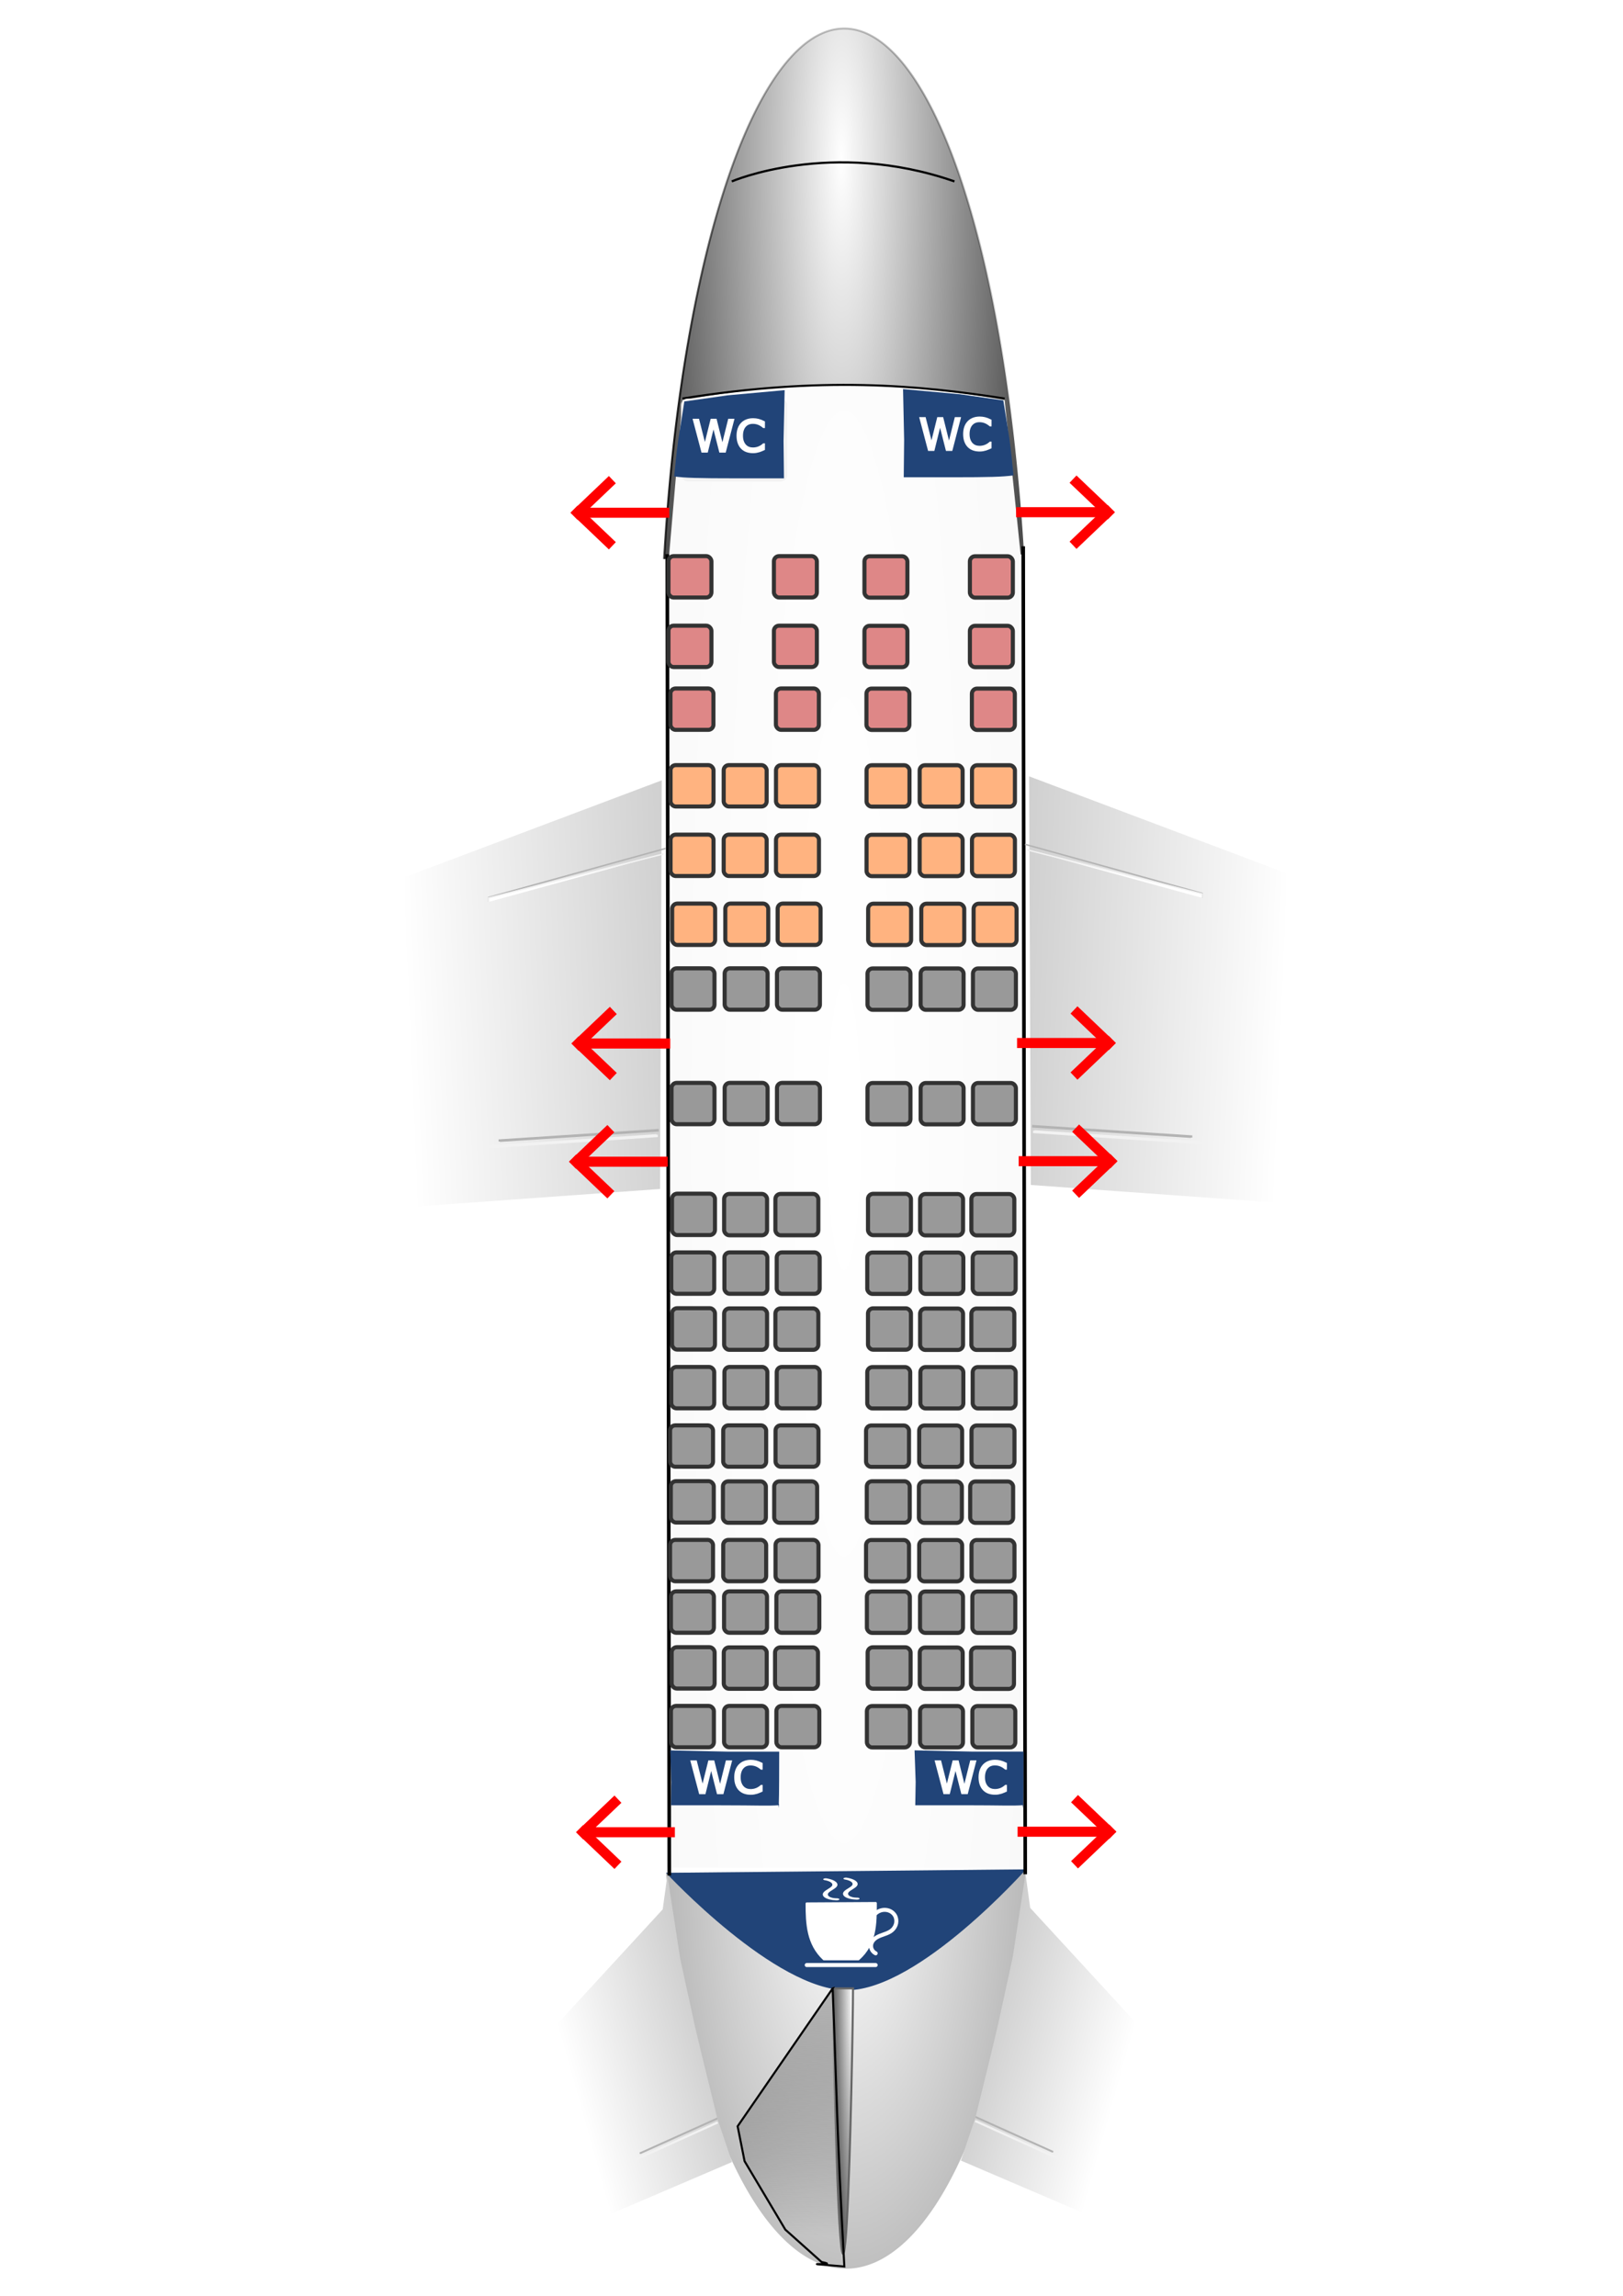 <?xml version="1.0" encoding="UTF-8" standalone="no"?>
<svg xmlns:osb="http://www.openswatchbook.org/uri/2009/osb" xmlns:dc="http://purl.org/dc/elements/1.1/" xmlns:cc="http://creativecommons.org/ns#" xmlns:rdf="http://www.w3.org/1999/02/22-rdf-syntax-ns#" xmlns:svg="http://www.w3.org/2000/svg" xmlns="http://www.w3.org/2000/svg" xmlns:xlink="http://www.w3.org/1999/xlink" id="svg8" version="1.1" viewBox="0 0 210 297" height="297mm" width="210mm">
  <defs id="defs2">
    <linearGradient id="linearGradient6725">
      <stop id="stop6721" offset="0" style="stop-color:#cccccc;stop-opacity:1"/>
      <stop id="stop6723" offset="1" style="stop-color:#ffffff;stop-opacity:1"/>
    </linearGradient>
    <linearGradient id="linearGradient6638">
      <stop id="stop6634" offset="0" style="stop-color:#b3b3b3;stop-opacity:1"/>
      <stop id="stop6636" offset="1" style="stop-color:#4d4d4d;stop-opacity:0"/>
    </linearGradient>
    <linearGradient id="linearGradient6626">
      <stop id="stop6622" offset="0" style="stop-color:#ffffff;stop-opacity:1"/>
      <stop id="stop6624" offset="1" style="stop-color:#4d4d4d;stop-opacity:1"/>
    </linearGradient>
    <linearGradient id="linearGradient6604">
      <stop id="stop6600" offset="0" style="stop-color:#ffffff;stop-opacity:1"/>
      <stop id="stop6602" offset="1" style="stop-color:#b3b3b3;stop-opacity:1"/>
    </linearGradient>
    <linearGradient id="linearGradient6365">
      <stop style="stop-color:#000000;stop-opacity:1" offset="0" id="stop6361"/>
      <stop style="stop-color:#000000;stop-opacity:0" offset="1" id="stop6363"/>
    </linearGradient>
    <linearGradient id="linearGradient6357">
      <stop style="stop-color:#ffffff;stop-opacity:1" offset="0" id="stop6353"/>
      <stop style="stop-color:#4d4d4d;stop-opacity:1" offset="1" id="stop6355"/>
    </linearGradient>
    <linearGradient id="linearGradient6324">
      <stop style="stop-color:#ffffff;stop-opacity:1" offset="0" id="stop6320"/>
      <stop style="stop-color:#f9f9f9;stop-opacity:1" offset="1" id="stop6322"/>
    </linearGradient>
    <linearGradient osb:paint="solid" id="linearGradient4850">
      <stop id="stop4848" offset="0" style="stop-color:#000000;stop-opacity:1"/>
    </linearGradient>
    <linearGradient id="linearGradient4824">
      <stop id="stop4820" offset="0" style="stop-color:#000000;stop-opacity:1"/>
      <stop id="stop4822" offset="1" style="stop-color:#000000;stop-opacity:0"/>
    </linearGradient>
    <radialGradient gradientUnits="userSpaceOnUse" gradientTransform="matrix(5.2904919e-7,5.486,-1.056,-0.002,119.93,-260.205)" r="23.289" fy="10.448" fx="51.199" cy="10.448" cx="51.199" id="radialGradient4818" xlink:href="#linearGradient6357"/>
    <radialGradient gradientUnits="userSpaceOnUse" gradientTransform="matrix(2.432,-3.234,1.541,1.032,-185.156,215.66)" r="23.289" fy="64.022" fx="67.322" cy="64.022" cx="67.322" id="radialGradient4826" xlink:href="#linearGradient6365"/>
    <radialGradient gradientUnits="userSpaceOnUse" gradientTransform="matrix(1.362,4.93,-1.478,0.529,149.127,-362.748)" r="23.057" fy="209.77" fx="66.069" cy="209.77" cx="66.069" id="radialGradient4834" xlink:href="#linearGradient4824"/>
    <radialGradient gradientUnits="userSpaceOnUse" gradientTransform="matrix(1.14,9.6018253e-8,-5.5735186e-7,8.573,-15.387,-1118.644)" r="23.18" fy="146.302" fx="109.302" cy="146.302" cx="109.302" id="radialGradient6318" xlink:href="#linearGradient6324"/>
    <radialGradient r="23.18" fy="146.302" fx="109.302" cy="146.302" cx="109.302" gradientTransform="matrix(1.14,1.0732723e-7,-5.5735185e-7,9.583,-15.387,-1256.262)" gradientUnits="userSpaceOnUse" id="radialGradient6339" xlink:href="#linearGradient6324"/>
    <radialGradient r="23.057" fy="209.77" fx="66.069" cy="209.77" cx="66.069" gradientTransform="matrix(1.362,5.51,-1.478,0.591,149.127,-411.337)" gradientUnits="userSpaceOnUse" id="radialGradient6341" xlink:href="#linearGradient4824"/>
    <filter height="1.105" y="-0.053" width="1.035" x="-0.018" id="filter6523" style="color-interpolation-filters:sRGB">
      <feGaussianBlur id="feGaussianBlur6525" stdDeviation="0.342"/>
    </filter>
    <radialGradient gradientUnits="userSpaceOnUse" gradientTransform="matrix(-8.3204023e-7,-2.618,1.083,-3.4412885e-7,176.584,-575.915)" r="23.289" fy="-264.214" fx="-127.171" cy="-264.214" cx="-127.171" id="radialGradient6606" xlink:href="#linearGradient6604"/>
    <radialGradient gradientUnits="userSpaceOnUse" gradientTransform="matrix(0.216,30.106,-1.901,0.014,601.622,-2985.204)" r="1.45" fy="270.681" fx="107.578" cy="270.681" cx="107.578" id="radialGradient6628" xlink:href="#linearGradient6626"/>
    <linearGradient gradientUnits="userSpaceOnUse" y2="288.607" x2="85.829" y1="256.793" x1="86.777" id="linearGradient6640" xlink:href="#linearGradient6638"/>
    <filter height="1.18" y="-0.09" width="1.371" x="-0.186" id="filter6658" style="color-interpolation-filters:sRGB">
      <feGaussianBlur id="feGaussianBlur6660" stdDeviation="1.455"/>
    </filter>
    <filter height="1.008" y="-0.004" width="5.971" x="-2.485" id="filter6689" style="color-interpolation-filters:sRGB">
      <feGaussianBlur id="feGaussianBlur6691" stdDeviation="0.271"/>
    </filter>
    <filter height="1.008" y="-0.004" width="5.971" x="-2.485" id="filter6693" style="color-interpolation-filters:sRGB">
      <feGaussianBlur id="feGaussianBlur6695" stdDeviation="0.271"/>
    </filter>
    <filter height="1.007" y="-0.004" width="1.031" x="-0.015" id="filter6701" style="color-interpolation-filters:sRGB">
      <feGaussianBlur id="feGaussianBlur6703" stdDeviation="0.297"/>
    </filter>
    <linearGradient gradientTransform="translate(0.529)" gradientUnits="userSpaceOnUse" y2="146.46" x2="165.702" y1="144.836" x1="128.695" id="linearGradient6727" xlink:href="#linearGradient6725"/>
    <linearGradient y2="146.46" x2="165.702" y1="144.836" x1="128.695" gradientTransform="translate(0.529)" gradientUnits="userSpaceOnUse" id="linearGradient6848" xlink:href="#linearGradient6725"/>
    <linearGradient y2="146.46" x2="165.702" y1="144.836" x1="128.695" gradientTransform="translate(0.529)" gradientUnits="userSpaceOnUse" id="linearGradient6898" xlink:href="#linearGradient6725"/>
    <linearGradient y2="146.46" x2="165.702" y1="144.836" x1="128.695" gradientTransform="translate(0.529)" gradientUnits="userSpaceOnUse" id="linearGradient6944" xlink:href="#linearGradient6725"/>
    <linearGradient y2="146.46" x2="165.702" y1="144.836" x1="128.695" gradientTransform="translate(0.529)" gradientUnits="userSpaceOnUse" id="linearGradient6984" xlink:href="#linearGradient6725"/>
    <filter height="1.13" y="-0.065" width="1.1" x="-0.05" id="filter7047" style="color-interpolation-filters:sRGB">
      <feGaussianBlur id="feGaussianBlur7049" stdDeviation="0.989"/>
    </filter>
    <filter height="1.13" y="-0.065" width="1.1" x="-0.05" id="filter7047-4" style="color-interpolation-filters:sRGB">
      <feGaussianBlur id="feGaussianBlur7049-4" stdDeviation="0.989"/>
    </filter>
    <filter height="1.13" y="-0.065" width="1.1" x="-0.05" id="filter7047-4-9" style="color-interpolation-filters:sRGB">
      <feGaussianBlur id="feGaussianBlur7049-4-6" stdDeviation="0.989"/>
    </filter>
    <filter height="1.13" y="-0.065" width="1.1" x="-0.05" id="filter7047-4-9-6" style="color-interpolation-filters:sRGB">
      <feGaussianBlur id="feGaussianBlur7049-4-6-6" stdDeviation="0.989"/>
    </filter>
  </defs>
  <g style="display:inline;opacity:1" id="layer1">
    <path d="M 85.928,72.32 A 23.812,86.324 0 0 1 109.151,3.691 23.812,86.324 0 0 1 132.507,71.723" id="path38" style="fill:url(#radialGradient4818);fill-opacity:1;stroke:url(#radialGradient4826);stroke-width:0.257"/>
    <path id="rect20" d="m 88.315,51.76 1.3e-5,-1.89e-4 -1.976,22.779 -0.161,-0.666 V 241.617 H 132.292 V 73.932 l -2.304,-22.172 v 0 c -14.781,-2.624 -26.892,-2.621 -41.672,0 z" style="fill:url(#radialGradient6339);fill-opacity:1;stroke:url(#radialGradient6341);stroke-width:0.277;stroke-linejoin:round;filter:url(#filter6701)"/>
    <path transform="scale(-1)" d="m -132.757,-241.832 a 23.812,64.981 0 0 1 23.223,-51.661 23.812,64.981 0 0 1 23.356,51.211" id="path38-6" style="fill:url(#radialGradient6606);fill-opacity:1;stroke-width:0.223"/>
    <path id="path4792" d="m 94.684,23.468 c 0,0 12.875,-5.548 28.815,0" style="fill:none;fill-opacity:1;stroke:#000000;stroke-width:0.285px;stroke-linecap:butt;stroke-linejoin:miter;stroke-opacity:1"/>
    <path id="path4794" d="m 88.315,51.553 c 18.103,-2.882 30.341,-1.751 41.672,0" style="fill:none;stroke:#000000;stroke-width:0.265px;stroke-linecap:butt;stroke-linejoin:miter;stroke-opacity:1"/>
    <path transform="scale(0.265)" id="path4836" d="m 401.761,1106.221 c -34.465,-17.175 -64.054,-111.67 -73.939,-236.132 -0.852,-10.729 -1.833,-22.596 -2.179,-26.371 l -0.629,-6.864 39.307,-0.337 39.307,-0.337 -38.653,-0.409 -38.653,-0.409 V 553.616 271.87 l 86.337,-1e-5 86.337,-10e-6 -0.461,210.605 c -0.286,130.633 0.168,237.217 1.194,280.686 1.952,82.653 1.935,84.951 -0.856,114.86 -11.553,123.846 -39.647,211.505 -73.131,228.191 -9.449,4.709 -14.547,4.711 -23.983,0.01 z" style="opacity:0;fill:#f2f2f2;fill-opacity:1;stroke:#000000;stroke-width:1.445"/>
    <path transform="scale(0.265)" id="path4838" d="m 401.761,1106.221 c -34.465,-17.175 -64.054,-111.67 -73.939,-236.132 -0.852,-10.729 -1.833,-22.596 -2.179,-26.371 l -0.629,-6.864 39.307,-0.337 39.307,-0.337 -38.653,-0.409 -38.653,-0.409 V 553.616 271.87 l 86.337,-1e-5 86.337,-10e-6 -0.461,210.605 c -0.286,130.633 0.168,237.217 1.194,280.686 1.952,82.653 1.935,84.951 -0.856,114.86 -11.553,123.846 -39.647,211.505 -73.131,228.191 -9.449,4.709 -14.547,4.711 -23.983,0.01 z" style="opacity:0;fill:#f2f2f2;fill-opacity:1;stroke:#000000;stroke-width:1.445"/>
    <path transform="scale(0.265)" id="path4840" d="m 401.761,1106.221 c -34.465,-17.175 -64.054,-111.67 -73.939,-236.132 -0.852,-10.729 -1.833,-22.596 -2.179,-26.371 l -0.629,-6.864 39.307,-0.337 39.307,-0.337 -38.653,-0.409 -38.653,-0.409 V 553.616 271.87 l 86.337,-1e-5 86.337,-10e-6 -0.461,210.605 c -0.286,130.633 0.168,237.217 1.194,280.686 1.952,82.653 1.935,84.951 -0.856,114.86 -11.553,123.846 -39.647,211.505 -73.131,228.191 -9.449,4.709 -14.547,4.711 -23.983,0.01 z" style="opacity:0;fill:#f2f2f2;fill-opacity:1;stroke:#000000;stroke-width:1.445"/>
    <path transform="scale(0.265)" id="path4842" d="m 401.761,1106.221 c -34.465,-17.175 -64.054,-111.67 -73.939,-236.132 -0.852,-10.729 -1.833,-22.596 -2.179,-26.371 l -0.629,-6.864 39.307,-0.337 39.307,-0.337 -38.653,-0.409 -38.653,-0.409 V 553.616 271.87 l 86.337,-1e-5 86.337,-10e-6 -0.461,210.605 c -0.286,130.633 0.168,237.217 1.194,280.686 1.952,82.653 1.935,84.951 -0.856,114.86 -11.553,123.846 -39.647,211.505 -73.131,228.191 -9.449,4.709 -14.547,4.711 -23.983,0.01 z" style="opacity:0;fill:#f2f2f2;fill-opacity:1;stroke:#000000;stroke-width:1.445"/>
    <path transform="scale(0.265)" id="path4844" d="m 401.761,1106.221 c -34.465,-17.175 -64.054,-111.67 -73.939,-236.132 -0.852,-10.729 -1.833,-22.596 -2.179,-26.371 l -0.629,-6.864 39.307,-0.337 39.307,-0.337 -38.653,-0.409 -38.653,-0.409 V 553.616 271.87 l 86.337,-1e-5 86.337,-10e-6 -0.461,210.605 c -0.286,130.633 0.168,237.217 1.194,280.686 1.952,82.653 1.935,84.951 -0.856,114.86 -11.553,123.846 -39.647,211.505 -73.131,228.191 -9.449,4.709 -14.547,4.711 -23.983,0.01 z" style="opacity:0;fill:#f2f2f2;fill-opacity:1;stroke:#000000;stroke-width:1.445"/>
    <path transform="scale(0.265)" id="path4846" d="m 401.764,1105.981 c -35.532,-19.08 -64.097,-113.592 -74.463,-246.368 l -1.777,-22.758 7.262,-0.26 7.262,-0.26 -6.864,-0.541 -6.864,-0.541 V 553.561 271.87 h 86.933 86.933 l -0.947,142.691 c -0.521,78.48 -0.336,208.365 0.41,288.634 1.146,123.334 1.033,149.636 -0.727,169.784 -7.834,89.646 -25.253,164.578 -47.507,204.373 -6.436,11.508 -18.266,24.633 -25.555,28.351 -6.894,3.517 -17.83,3.643 -24.098,0.278 z" style="opacity:0;fill:#f2f2f2;fill-opacity:1;stroke:#000000;stroke-width:1.445"/>
    <path id="path6387" d="m 86.179,242.281 c 0,0 14.157,15.286 23.477,15.188 9.298,-0.097 23.101,-15.638 23.101,-15.638 z" style="fill:#214478;fill-opacity:1;stroke:none;stroke-width:0.265px;stroke-linecap:butt;stroke-linejoin:miter;stroke-opacity:1;filter:url(#filter6523)"/>
    <path transform="scale(0.265)" id="path6389" d="m 406.852,971.37 c -16.35,-3.23 -39.736,-18.245 -66.276,-42.55 l -13.265,-12.148 74.664,-0.762 c 41.065,-0.419 79.649,-0.649 85.741,-0.512 l 11.077,0.251 -11.589,11.47 c -24.261,24.013 -47.408,39.747 -64.352,43.741 -7.228,1.704 -9.582,1.779 -16,0.511 z" style="opacity:0;fill:#0000ff;fill-opacity:1;stroke:#000000;stroke-width:1.023"/>
    <path transform="scale(0.265)" id="path6391" d="m 406.852,971.37 c -16.35,-3.23 -39.736,-18.245 -66.276,-42.55 l -13.265,-12.148 74.664,-0.762 c 41.065,-0.419 79.649,-0.649 85.741,-0.512 l 11.077,0.251 -11.589,11.47 c -24.261,24.013 -47.408,39.747 -64.352,43.741 -7.228,1.704 -9.582,1.779 -16,0.511 z" style="opacity:0;fill:#0000ff;fill-opacity:1;stroke:#000000;stroke-width:1.023"/>
    <path transform="scale(0.265)" id="path6393" d="m 406.852,971.37 c -16.35,-3.23 -39.736,-18.245 -66.276,-42.55 l -13.265,-12.148 74.664,-0.762 c 41.065,-0.419 79.649,-0.649 85.741,-0.512 l 11.077,0.251 -11.589,11.47 c -24.261,24.013 -47.408,39.747 -64.352,43.741 -7.228,1.704 -9.582,1.779 -16,0.511 z" style="opacity:0;fill:#0000ff;fill-opacity:1;stroke:#000000;stroke-width:1.023"/>
    <rect y="244.542" x="103.193" height="6.126" width="11.679" id="rect6529" style="opacity:0;fill:#ffffff;fill-opacity:1;stroke:none;stroke-width:0.265"/>
    <g transform="matrix(1.116,0,0,1.116,-11.689,-27.613)" id="g6592">
      <path style="fill:#ffffff;stroke:#ffffff;stroke-width:0.265px;stroke-linecap:butt;stroke-linejoin:round;stroke-opacity:1" d="m 104.007,245.403 c 0,2.353 0.111,4.704 1.994,6.448 h 3.994 c 2.006,-1.76 2.006,-4.095 2.006,-6.496 z" id="path6537"/>
      <path style="fill:none;stroke:#ffffff;stroke-width:0.465;stroke-linecap:round;stroke-linejoin:miter;stroke-miterlimit:4;stroke-dasharray:none;stroke-opacity:1" d="m 112,246.538 c 0.272,-0.25 0.637,-0.398 1.007,-0.406 0.241,-0.006 0.483,0.046 0.697,0.157 0.214,0.11 0.398,0.279 0.521,0.486 0.163,0.274 0.212,0.611 0.147,0.923 -0.065,0.312 -0.242,0.597 -0.485,0.803 -0.375,0.318 -0.874,0.437 -1.333,0.616 -0.229,0.09 -0.454,0.198 -0.645,0.353 -0.191,0.155 -0.348,0.36 -0.413,0.597 -0.058,0.212 -0.039,0.443 0.052,0.643 0.091,0.2 0.254,0.365 0.452,0.46" id="path6555"/>
      <path style="fill:none;stroke:#ffffff;stroke-width:0.587;stroke-linecap:round;stroke-linejoin:miter;stroke-miterlimit:4;stroke-dasharray:none;stroke-opacity:1" d="m 106.001,242.172 c 0.164,0.376 0.463,0.691 0.829,0.875 0.367,0.184 0.798,0.234 1.197,0.14 0.358,-0.084 0.68,-0.277 0.991,-0.473 0.312,-0.196 0.624,-0.399 0.976,-0.508 0.429,-0.133 0.914,-0.113 1.309,0.102 0.197,0.107 0.37,0.261 0.494,0.449 0.123,0.188 0.197,0.409 0.203,0.634 6.6e-4,0.023 6.6e-4,0.045 0,0.068" id="path6559" transform="matrix(0,0.387,1,0,-135.96,201.565)"/>
      <path style="display:inline;opacity:1;fill:none;stroke:#ffffff;stroke-width:0.587;stroke-linecap:round;stroke-linejoin:miter;stroke-miterlimit:4;stroke-dasharray:none;stroke-opacity:1" d="m 106.001,242.172 c 0.164,0.376 0.463,0.691 0.829,0.875 0.367,0.184 0.798,0.234 1.197,0.14 0.358,-0.084 0.68,-0.277 0.991,-0.473 0.312,-0.196 0.624,-0.399 0.976,-0.508 0.429,-0.133 0.914,-0.113 1.309,0.102 0.197,0.107 0.37,0.261 0.494,0.449 0.123,0.188 0.197,0.409 0.203,0.634 6.6e-4,0.023 6.6e-4,0.045 0,0.068" id="path6559-0" transform="matrix(0,0.387,1,0,-133.616,201.486)"/>
      <path style="fill:none;stroke:#ffffff;stroke-width:0.465;stroke-linecap:round;stroke-linejoin:miter;stroke-miterlimit:4;stroke-dasharray:none;stroke-opacity:1" d="m 104.007,252.53 h 7.993" id="path6585"/>
    </g>
    <path id="path6614" d="m 107.74,257.228 c 1.378,73.858 2.64,6.57 2.632,0 z" style="fill:url(#radialGradient6628);fill-opacity:1;stroke:#666666;stroke-width:0.265px;stroke-linecap:butt;stroke-linejoin:miter;stroke-opacity:1"/>
    <path id="path6632" d="m 107.74,257.228 -12.299,17.84 0.899,4.513 5.274,8.856 4.685,4.187 c 2.95,0.585 -4.769,-0.047 2.95,0.585 -0.982,-17.732 -1.006,-23.04 -1.51,-35.981 z" style="fill:url(#linearGradient6640);fill-opacity:1;stroke:#000000;stroke-width:0.265px;stroke-linecap:butt;stroke-linejoin:miter;stroke-opacity:1;filter:url(#filter6658)"/>
    <path transform="matrix(1,0,0,1.004,0,-0.873)" id="path6664" d="m 86.339,72.273 0.262,170.263 v 0" style="fill:none;stroke:#000000;stroke-width:0.465;stroke-linecap:butt;stroke-linejoin:round;stroke-miterlimit:4;stroke-dasharray:none;stroke-opacity:1;filter:url(#filter6689)"/>
    <path transform="matrix(1,0,0,1.009,0,-2.149)" id="path6664-9" d="m 132.393,72.171 0.262,170.263 v 0" style="display:inline;opacity:1;fill:none;stroke:#000000;stroke-width:0.465;stroke-linecap:butt;stroke-linejoin:round;stroke-miterlimit:4;stroke-dasharray:none;stroke-opacity:1;filter:url(#filter6693)"/>
    <g transform="matrix(-1,0,0,1,218.643,-20.602)" id="g6798-2" style="display:inline;opacity:1">
      <path style="fill:url(#linearGradient6848);fill-opacity:1;stroke:none;stroke-width:0.265px;stroke-linecap:butt;stroke-linejoin:bevel;stroke-opacity:1" d="m 133.015,121.551 33.217,12.509 v 42.725 l -32.993,-2.372 z" id="path6719-5"/>
      <g id="g6782-5">
        <path id="path6729-8" d="m 132.478,130.346 c 22.922,6.351 22.922,6.351 22.922,6.351 v 0.577" style="fill:none;stroke:#b3b3b3;stroke-width:0.191px;stroke-linecap:butt;stroke-linejoin:miter;stroke-opacity:1"/>
        <path id="path6729-9-0" d="m 132.803,131.075 c 22.597,5.683 22.597,5.683 22.597,5.683 v 0.517" style="display:inline;opacity:1;fill:#ffffff;stroke:#f2f2f2;stroke-width:0.179px;stroke-linecap:butt;stroke-linejoin:miter;stroke-opacity:1"/>
      </g>
      <g id="g6778-6">
        <path id="path6729-9-4-7" d="m 156.09,169.008 c -22.372,-1.488 -22.372,-1.488 -22.372,-1.488 v -0.135" style="display:inline;opacity:1;fill:#ffffff;stroke:#f2f2f2;stroke-width:0.391;stroke-linecap:butt;stroke-linejoin:miter;stroke-miterlimit:4;stroke-dasharray:none;stroke-opacity:1"/>
        <path id="path6729-3-6" d="m 133.402,166.814 c 20.562,1.345 20.562,1.345 20.562,1.345 v 0.122" style="display:inline;opacity:1;fill:none;stroke:#b3b3b3;stroke-width:0.34;stroke-linecap:butt;stroke-linejoin:miter;stroke-miterlimit:4;stroke-dasharray:none;stroke-opacity:1"/>
      </g>
    </g>
    <g transform="translate(0.141,-21.119)" id="g6798-2-2" style="display:inline;opacity:1">
      <path style="fill:url(#linearGradient6898);fill-opacity:1;stroke:none;stroke-width:0.265px;stroke-linecap:butt;stroke-linejoin:bevel;stroke-opacity:1" d="m 133.015,121.551 33.217,12.509 v 42.725 l -32.993,-2.372 z" id="path6719-5-5"/>
      <g id="g6782-5-2">
        <path id="path6729-8-1" d="m 132.478,130.346 c 22.922,6.351 22.922,6.351 22.922,6.351 v 0.577" style="fill:none;stroke:#b3b3b3;stroke-width:0.191px;stroke-linecap:butt;stroke-linejoin:miter;stroke-opacity:1"/>
        <path id="path6729-9-0-8" d="m 132.803,131.075 c 22.597,5.683 22.597,5.683 22.597,5.683 v 0.517" style="display:inline;opacity:1;fill:#ffffff;stroke:#f2f2f2;stroke-width:0.179px;stroke-linecap:butt;stroke-linejoin:miter;stroke-opacity:1"/>
      </g>
      <g id="g6778-6-2">
        <path id="path6729-9-4-7-7" d="m 156.09,169.008 c -22.372,-1.488 -22.372,-1.488 -22.372,-1.488 v -0.135" style="display:inline;opacity:1;fill:#ffffff;stroke:#f2f2f2;stroke-width:0.391;stroke-linecap:butt;stroke-linejoin:miter;stroke-miterlimit:4;stroke-dasharray:none;stroke-opacity:1"/>
        <path id="path6729-3-6-4" d="m 133.402,166.814 c 20.562,1.345 20.562,1.345 20.562,1.345 v 0.122" style="display:inline;opacity:1;fill:none;stroke:#b3b3b3;stroke-width:0.34;stroke-linecap:butt;stroke-linejoin:miter;stroke-miterlimit:4;stroke-dasharray:none;stroke-opacity:1"/>
      </g>
    </g>
    <g transform="matrix(0.496,0.172,-0.174,0.705,89.088,133.32)" id="g6798-2-2-8" style="display:inline;opacity:1">
      <path style="fill:url(#linearGradient6944);fill-opacity:1;stroke:none;stroke-width:0.265px;stroke-linecap:butt;stroke-linejoin:bevel;stroke-opacity:1" d="m 130.985,122.789 3.151,5.478 33.682,13.825 -1.587,34.692 -33.766,-1.746 0.937,-8.225 -0.024,-11.328 -0.063,-5.625 -0.466,-12.23 z" id="path6719-5-5-8"/>
      <g id="g6782-5-2-7"/>
      <g id="g6778-6-2-9">
        <path id="path6729-9-4-7-7-2" d="m 156.09,169.008 c -22.372,-1.488 -22.372,-1.488 -22.372,-1.488 v -0.135" style="display:inline;opacity:1;fill:#ffffff;stroke:#f2f2f2;stroke-width:0.391;stroke-linecap:butt;stroke-linejoin:miter;stroke-miterlimit:4;stroke-dasharray:none;stroke-opacity:1"/>
        <path id="path6729-3-6-4-2" d="m 133.402,166.814 c 20.562,1.345 20.562,1.345 20.562,1.345 v 0.122" style="display:inline;opacity:1;fill:none;stroke:#b3b3b3;stroke-width:0.34;stroke-linecap:butt;stroke-linejoin:miter;stroke-miterlimit:4;stroke-dasharray:none;stroke-opacity:1"/>
      </g>
    </g>
    <g transform="matrix(-0.496,0.172,0.174,0.705,129.959,133.509)" id="g6798-2-2-8-1" style="display:inline;opacity:1">
      <path style="fill:url(#linearGradient6984);fill-opacity:1;stroke:none;stroke-width:0.265px;stroke-linecap:butt;stroke-linejoin:bevel;stroke-opacity:1" d="m 130.985,122.789 3.151,5.478 33.682,13.825 -1.587,34.692 -33.766,-1.746 0.937,-8.225 -0.024,-11.328 -0.063,-5.625 -0.466,-12.23 z" id="path6719-5-5-8-0"/>
      <g id="g6782-5-2-7-6"/>
      <g id="g6778-6-2-9-0">
        <path id="path6729-9-4-7-7-2-9" d="m 156.09,169.008 c -22.372,-1.488 -22.372,-1.488 -22.372,-1.488 v -0.135" style="display:inline;opacity:1;fill:#ffffff;stroke:#f2f2f2;stroke-width:0.391;stroke-linecap:butt;stroke-linejoin:miter;stroke-miterlimit:4;stroke-dasharray:none;stroke-opacity:1"/>
        <path id="path6729-3-6-4-2-7" d="m 133.402,166.814 c 20.562,1.345 20.562,1.345 20.562,1.345 v 0.122" style="display:inline;opacity:1;fill:none;stroke:#b3b3b3;stroke-width:0.34;stroke-linecap:butt;stroke-linejoin:miter;stroke-miterlimit:4;stroke-dasharray:none;stroke-opacity:1"/>
      </g>
    </g>
    <rect rx="0.67" y="51.76" x="88.315" height="10.327" width="13.346" id="rect7007" style="opacity:1;fill:#ffffff;fill-opacity:1;stroke:#f2f2f2;stroke-width:0.391;stroke-linecap:round;stroke-linejoin:bevel;stroke-miterlimit:4;stroke-dasharray:none"/>
    <path transform="scale(0.265)" id="path7011" d="m 335.146,233.377 c -0.64,-0.64 -0.878,-5.637 -0.878,-18.436 0,-16.619 0.075,-17.598 1.4,-18.307 1.67,-0.894 45.52,-1.029 46.913,-0.145 0.71,0.45 0.873,4.745 0.724,18.983 l -0.194,18.401 -23.544,0.191 c -17.707,0.143 -23.761,-0.027 -24.422,-0.687 z" style="opacity:1;fill:#ffffff;fill-opacity:1;stroke:#f2f2f2;stroke-width:1.069;stroke-linecap:round;stroke-linejoin:bevel;stroke-miterlimit:4;stroke-dasharray:none"/>
    <g id="g8600">
      <path style="opacity:1;fill:#214478;fill-opacity:1;stroke:none;stroke-width:1.069;stroke-linecap:round;stroke-linejoin:bevel;stroke-miterlimit:4;stroke-dasharray:none;filter:url(#filter7047)" d="m 329.167,232.593 c 0.891,-7.741 0.718,-8.453 2.013,-17.909 l 2.971,-18.692 21.102,-3.001 27.859,-2.533 -0.53,24.783 0.193,18.271 h -23.552 c -18.37,0 -24.715,-0.202 -30.055,-0.919 z" id="path7013" transform="scale(0.265)"/>
      <g aria-label="WC" transform="matrix(0.265,0,0,0.265,12.444,9.381)" style="font-style:normal;font-weight:normal;font-size:40px;line-height:1.25;font-family:sans-serif;letter-spacing:0px;word-spacing:0px;fill:#ffffff;fill-opacity:1;stroke:#ffffff" id="flowRoot7072">
        <path d="m 311.022,169.536 -4.031,15.51 h -2.323 l -3.26,-12.875 -3.188,12.875 h -2.271 l -4.104,-15.51 h 2.115 l 3.26,12.896 3.208,-12.896 h 2.094 l 3.24,13.021 3.24,-13.021 z" style="font-size:21.333px" id="path8586"/>
        <path d="m 326.033,183.921 q -0.573,0.25 -1.042,0.469 -0.458,0.219 -1.208,0.458 -0.635,0.198 -1.385,0.333 -0.74,0.146 -1.635,0.146 -1.688,0 -3.073,-0.469 -1.375,-0.479 -2.396,-1.49 -1,-0.99 -1.562,-2.51 -0.562,-1.531 -0.562,-3.552 0,-1.917 0.542,-3.427 0.542,-1.51 1.562,-2.552 0.99,-1.01 2.385,-1.542 1.406,-0.531 3.115,-0.531 1.25,0 2.49,0.302 1.25,0.302 2.771,1.062 v 2.448 h -0.156 q -1.281,-1.073 -2.542,-1.562 -1.26,-0.49 -2.698,-0.49 -1.177,0 -2.125,0.385 -0.938,0.375 -1.677,1.177 -0.719,0.781 -1.125,1.979 -0.396,1.188 -0.396,2.75 0,1.635 0.438,2.812 0.448,1.177 1.146,1.917 0.729,0.771 1.698,1.146 0.979,0.365 2.062,0.365 1.49,0 2.792,-0.51 1.302,-0.51 2.438,-1.531 h 0.146 z" style="font-size:21.333px" id="path8588"/>
      </g>
    </g>
    <g id="g8606">
      <path style="display:inline;opacity:1;fill:#214478;fill-opacity:1;stroke:none;stroke-width:1.069;stroke-linecap:round;stroke-linejoin:bevel;stroke-miterlimit:4;stroke-dasharray:none;filter:url(#filter7047-4)" d="m 2.687,44.933 c 0.891,-7.741 0.718,-8.453 2.013,-17.909 l 2.971,-18.692 21.102,-3.001 27.859,-2.533 -0.53,24.783 0.193,18.271 h -23.552 c -18.37,0 -24.715,-0.202 -30.055,-0.919 z" id="path7013-8" transform="matrix(-0.265,0,0,0.265,131.853,49.592)"/>
      <g aria-label="WC" transform="matrix(0.265,0,0,0.265,41.763,9.167)" style="font-style:normal;font-weight:normal;font-size:40px;line-height:1.25;font-family:sans-serif;letter-spacing:0px;word-spacing:0px;display:inline;opacity:1;fill:#ffffff;fill-opacity:1;stroke:#ffffff" id="flowRoot7072-0">
        <path d="m 311.022,169.536 -4.031,15.51 h -2.323 l -3.26,-12.875 -3.188,12.875 h -2.271 l -4.104,-15.51 h 2.115 l 3.26,12.896 3.208,-12.896 h 2.094 l 3.24,13.021 3.24,-13.021 z" style="font-size:21.333px" id="path8591"/>
        <path d="m 326.033,183.921 q -0.573,0.25 -1.042,0.469 -0.458,0.219 -1.208,0.458 -0.635,0.198 -1.385,0.333 -0.74,0.146 -1.635,0.146 -1.688,0 -3.073,-0.469 -1.375,-0.479 -2.396,-1.49 -1,-0.99 -1.562,-2.51 -0.562,-1.531 -0.562,-3.552 0,-1.917 0.542,-3.427 0.542,-1.51 1.562,-2.552 0.99,-1.01 2.385,-1.542 1.406,-0.531 3.115,-0.531 1.25,0 2.49,0.302 1.25,0.302 2.771,1.062 v 2.448 h -0.156 q -1.281,-1.073 -2.542,-1.562 -1.26,-0.49 -2.698,-0.49 -1.177,0 -2.125,0.385 -0.938,0.375 -1.677,1.177 -0.719,0.781 -1.125,1.979 -0.396,1.188 -0.396,2.75 0,1.635 0.438,2.812 0.448,1.177 1.146,1.917 0.729,0.771 1.698,1.146 0.979,0.365 2.062,0.365 1.49,0 2.792,-0.51 1.302,-0.51 2.438,-1.531 h 0.146 z" style="font-size:21.333px" id="path8593"/>
      </g>
    </g>
    <g id="g8568">
      <path style="display:inline;opacity:1;fill:#214478;fill-opacity:1;stroke:none;stroke-width:1.069;stroke-linecap:round;stroke-linejoin:bevel;stroke-miterlimit:4;stroke-dasharray:none;filter:url(#filter7047-4-9)" d="m 4.442,45.754 c 0.891,-7.741 0.072,18.876 0.007,-19.961 L 4.413,3.785 H 29.024 l 27.608,-0.987 -0.53,24.783 0.193,18.271 h -23.552 c -18.37,0 -22.96,0.619 -28.301,-0.098 z" id="path7013-8-3" transform="matrix(-0.27,0,0,0.165,102.013,225.979)"/>
      <g aria-label="WC" transform="matrix(0.265,0,0,0.265,12.144,182.939)" style="font-style:normal;font-weight:normal;font-size:40px;line-height:1.25;font-family:sans-serif;letter-spacing:0px;word-spacing:0px;display:inline;opacity:1;fill:#ffffff;fill-opacity:1;stroke:#ffffff" id="flowRoot7072-0-7">
        <path d="m 311.022,169.536 -4.031,15.51 h -2.323 l -3.26,-12.875 -3.188,12.875 h -2.271 l -4.104,-15.51 h 2.115 l 3.26,12.896 3.208,-12.896 h 2.094 l 3.24,13.021 3.24,-13.021 z" style="font-size:21.333px" id="path8554"/>
        <path d="m 326.033,183.921 q -0.573,0.25 -1.042,0.469 -0.458,0.219 -1.208,0.458 -0.635,0.198 -1.385,0.333 -0.74,0.146 -1.635,0.146 -1.688,0 -3.073,-0.469 -1.375,-0.479 -2.396,-1.49 -1,-0.99 -1.562,-2.51 -0.562,-1.531 -0.562,-3.552 0,-1.917 0.542,-3.427 0.542,-1.51 1.562,-2.552 0.99,-1.01 2.385,-1.542 1.406,-0.531 3.115,-0.531 1.25,0 2.49,0.302 1.25,0.302 2.771,1.062 v 2.448 h -0.156 q -1.281,-1.073 -2.542,-1.562 -1.26,-0.49 -2.698,-0.49 -1.177,0 -2.125,0.385 -0.938,0.375 -1.677,1.177 -0.719,0.781 -1.125,1.979 -0.396,1.188 -0.396,2.75 0,1.635 0.438,2.812 0.448,1.177 1.146,1.917 0.729,0.771 1.698,1.146 0.979,0.365 2.062,0.365 1.49,0 2.792,-0.51 1.302,-0.51 2.438,-1.531 h 0.146 z" style="font-size:21.333px" id="path8556"/>
      </g>
    </g>
    <g id="g8574">
      <path style="display:inline;opacity:1;fill:#214478;fill-opacity:1;stroke:none;stroke-width:1.069;stroke-linecap:round;stroke-linejoin:bevel;stroke-miterlimit:4;stroke-dasharray:none;filter:url(#filter7047-4-9-6)" d="m 4.442,45.754 c 0.891,-7.741 0.072,18.876 0.007,-19.961 L 4.413,3.785 H 29.024 l 27.608,-0.987 -0.53,24.783 0.193,18.271 h -23.552 c -18.37,0 -22.96,0.619 -28.301,-0.098 z" id="path7013-8-3-2" transform="matrix(-0.27,0,0,0.165,133.626,225.974)"/>
      <g aria-label="WC" transform="matrix(0.265,0,0,0.265,43.757,182.934)" style="font-style:normal;font-weight:normal;font-size:40px;line-height:1.25;font-family:sans-serif;letter-spacing:0px;word-spacing:0px;display:inline;opacity:1;fill:#ffffff;fill-opacity:1;stroke:#ffffff" id="flowRoot7072-0-7-6">
        <path d="m 311.022,169.536 -4.031,15.51 h -2.323 l -3.26,-12.875 -3.188,12.875 h -2.271 l -4.104,-15.51 h 2.115 l 3.26,12.896 3.208,-12.896 h 2.094 l 3.24,13.021 3.24,-13.021 z" style="font-size:21.333px" id="path8559"/>
        <path d="m 326.033,183.921 q -0.573,0.25 -1.042,0.469 -0.458,0.219 -1.208,0.458 -0.635,0.198 -1.385,0.333 -0.74,0.146 -1.635,0.146 -1.688,0 -3.073,-0.469 -1.375,-0.479 -2.396,-1.49 -1,-0.99 -1.562,-2.51 -0.562,-1.531 -0.562,-3.552 0,-1.917 0.542,-3.427 0.542,-1.51 1.562,-2.552 0.99,-1.01 2.385,-1.542 1.406,-0.531 3.115,-0.531 1.25,0 2.49,0.302 1.25,0.302 2.771,1.062 v 2.448 h -0.156 q -1.281,-1.073 -2.542,-1.562 -1.26,-0.49 -2.698,-0.49 -1.177,0 -2.125,0.385 -0.938,0.375 -1.677,1.177 -0.719,0.781 -1.125,1.979 -0.396,1.188 -0.396,2.75 0,1.635 0.438,2.812 0.448,1.177 1.146,1.917 0.729,0.771 1.698,1.146 0.979,0.365 2.062,0.365 1.49,0 2.792,-0.51 1.302,-0.51 2.438,-1.531 h 0.146 z" style="font-size:21.333px" id="path8561"/>
      </g>
    </g>
    <g transform="translate(14.817,15.346)" id="g7231">
      <path style="fill:none;stroke:#ff0000;stroke-width:1.301;stroke-linecap:square;stroke-linejoin:miter;stroke-miterlimit:4;stroke-dasharray:none;stroke-opacity:1" d="m 63.945,47.154 -4.021,3.829" id="path7222"/>
      <path style="fill:none;stroke:#ff0000;stroke-width:1.301;stroke-linecap:square;stroke-linejoin:miter;stroke-miterlimit:4;stroke-dasharray:none;stroke-opacity:1" d="M 63.945,54.812 59.925,50.983" id="path7224"/>
      <path style="fill:none;stroke:#ff0000;stroke-width:1.301;stroke-linecap:square;stroke-linejoin:miter;stroke-miterlimit:4;stroke-dasharray:none;stroke-opacity:1" d="M 60.983,50.983 H 71.13" id="path7226"/>
    </g>
    <g transform="matrix(-1,0,0,1,203.254,15.279)" id="g7231-0" style="display:inline;opacity:1">
      <path style="fill:none;stroke:#ff0000;stroke-width:1.301;stroke-linecap:square;stroke-linejoin:miter;stroke-miterlimit:4;stroke-dasharray:none;stroke-opacity:1" d="m 63.945,47.154 -4.021,3.829" id="path7222-7"/>
      <path style="fill:none;stroke:#ff0000;stroke-width:1.301;stroke-linecap:square;stroke-linejoin:miter;stroke-miterlimit:4;stroke-dasharray:none;stroke-opacity:1" d="M 63.945,54.812 59.925,50.983" id="path7224-3"/>
      <path style="fill:none;stroke:#ff0000;stroke-width:1.301;stroke-linecap:square;stroke-linejoin:miter;stroke-miterlimit:4;stroke-dasharray:none;stroke-opacity:1" d="M 60.983,50.983 H 71.13" id="path7226-9"/>
    </g>
    <g transform="translate(15.539,186.046)" id="g7231-4" style="display:inline;opacity:1">
      <path style="fill:none;stroke:#ff0000;stroke-width:1.301;stroke-linecap:square;stroke-linejoin:miter;stroke-miterlimit:4;stroke-dasharray:none;stroke-opacity:1" d="m 63.945,47.154 -4.021,3.829" id="path7222-1"/>
      <path style="fill:none;stroke:#ff0000;stroke-width:1.301;stroke-linecap:square;stroke-linejoin:miter;stroke-miterlimit:4;stroke-dasharray:none;stroke-opacity:1" d="M 63.945,54.812 59.925,50.983" id="path7224-1"/>
      <path style="fill:none;stroke:#ff0000;stroke-width:1.301;stroke-linecap:square;stroke-linejoin:miter;stroke-miterlimit:4;stroke-dasharray:none;stroke-opacity:1" d="M 60.983,50.983 H 71.13" id="path7226-8"/>
    </g>
    <g transform="matrix(-1,0,0,1,203.447,185.979)" id="g7231-0-5" style="display:inline;opacity:1">
      <path style="fill:none;stroke:#ff0000;stroke-width:1.301;stroke-linecap:square;stroke-linejoin:miter;stroke-miterlimit:4;stroke-dasharray:none;stroke-opacity:1" d="m 63.945,47.154 -4.021,3.829" id="path7222-7-3"/>
      <path style="fill:none;stroke:#ff0000;stroke-width:1.301;stroke-linecap:square;stroke-linejoin:miter;stroke-miterlimit:4;stroke-dasharray:none;stroke-opacity:1" d="M 63.945,54.812 59.925,50.983" id="path7224-3-4"/>
      <path style="fill:none;stroke:#ff0000;stroke-width:1.301;stroke-linecap:square;stroke-linejoin:miter;stroke-miterlimit:4;stroke-dasharray:none;stroke-opacity:1" d="M 60.983,50.983 H 71.13" id="path7226-9-1"/>
    </g>
    <g transform="translate(14.941,84.012)" id="g7231-4-6" style="display:inline;opacity:1">
      <path style="fill:none;stroke:#ff0000;stroke-width:1.301;stroke-linecap:square;stroke-linejoin:miter;stroke-miterlimit:4;stroke-dasharray:none;stroke-opacity:1" d="m 63.945,47.154 -4.021,3.829" id="path7222-1-1"/>
      <path style="fill:none;stroke:#ff0000;stroke-width:1.301;stroke-linecap:square;stroke-linejoin:miter;stroke-miterlimit:4;stroke-dasharray:none;stroke-opacity:1" d="M 63.945,54.812 59.925,50.983" id="path7224-1-8"/>
      <path style="fill:none;stroke:#ff0000;stroke-width:1.301;stroke-linecap:square;stroke-linejoin:miter;stroke-miterlimit:4;stroke-dasharray:none;stroke-opacity:1" d="M 60.983,50.983 H 71.13" id="path7226-8-3"/>
    </g>
    <g transform="matrix(-1,0,0,1,203.378,83.946)" id="g7231-0-5-7" style="display:inline;opacity:1">
      <path style="fill:none;stroke:#ff0000;stroke-width:1.301;stroke-linecap:square;stroke-linejoin:miter;stroke-miterlimit:4;stroke-dasharray:none;stroke-opacity:1" d="m 63.945,47.154 -4.021,3.829" id="path7222-7-3-1"/>
      <path style="fill:none;stroke:#ff0000;stroke-width:1.301;stroke-linecap:square;stroke-linejoin:miter;stroke-miterlimit:4;stroke-dasharray:none;stroke-opacity:1" d="M 63.945,54.812 59.925,50.983" id="path7224-3-4-0"/>
      <path style="fill:none;stroke:#ff0000;stroke-width:1.301;stroke-linecap:square;stroke-linejoin:miter;stroke-miterlimit:4;stroke-dasharray:none;stroke-opacity:1" d="M 60.983,50.983 H 71.13" id="path7226-9-1-3"/>
    </g>
    <g transform="translate(14.622,99.302)" id="g7231-4-6-0" style="display:inline;opacity:1">
      <path style="fill:none;stroke:#ff0000;stroke-width:1.301;stroke-linecap:square;stroke-linejoin:miter;stroke-miterlimit:4;stroke-dasharray:none;stroke-opacity:1" d="m 63.945,47.154 -4.021,3.829" id="path7222-1-1-5"/>
      <path style="fill:none;stroke:#ff0000;stroke-width:1.301;stroke-linecap:square;stroke-linejoin:miter;stroke-miterlimit:4;stroke-dasharray:none;stroke-opacity:1" d="M 63.945,54.812 59.925,50.983" id="path7224-1-8-3"/>
      <path style="fill:none;stroke:#ff0000;stroke-width:1.301;stroke-linecap:square;stroke-linejoin:miter;stroke-miterlimit:4;stroke-dasharray:none;stroke-opacity:1" d="M 60.983,50.983 H 71.13" id="path7226-8-3-5"/>
    </g>
    <g transform="matrix(-1,0,0,1,203.588,99.235)" id="g7231-0-5-7-4" style="display:inline;opacity:1">
      <path style="fill:none;stroke:#ff0000;stroke-width:1.301;stroke-linecap:square;stroke-linejoin:miter;stroke-miterlimit:4;stroke-dasharray:none;stroke-opacity:1" d="m 63.945,47.154 -4.021,3.829" id="path7222-7-3-1-9"/>
      <path style="fill:none;stroke:#ff0000;stroke-width:1.301;stroke-linecap:square;stroke-linejoin:miter;stroke-miterlimit:4;stroke-dasharray:none;stroke-opacity:1" d="M 63.945,54.812 59.925,50.983" id="path7224-3-4-0-1"/>
      <path style="fill:none;stroke:#ff0000;stroke-width:1.301;stroke-linecap:square;stroke-linejoin:miter;stroke-miterlimit:4;stroke-dasharray:none;stroke-opacity:1" d="M 60.983,50.983 H 71.13" id="path7226-9-1-3-2"/>
    </g>
  </g>
  <g style="display:inline" id="layer2">
    <g style="display:inline" id="layer3">
      <g style="display:inline" id="layer6">
        <rect rx="0.67" y="71.944" x="86.492" height="5.353" width="5.558" id="rect7375-1-0-2-0-8-8-4-2-0-5-8" style="display:inline;opacity:1;fill:#de8787;fill-opacity:1;stroke:#333333;stroke-width:0.529;stroke-linecap:square;stroke-linejoin:miter;stroke-miterlimit:4;stroke-dasharray:none"/>
      </g>
      <g style="display:inline" id="layer7">
        <rect rx="0.67" y="71.944" x="100.136" height="5.353" width="5.558" id="rect7375-9-5-6-8-8-5-4-6-4-1-2-5" style="display:inline;opacity:1;fill:#de8787;fill-opacity:1;stroke:#333333;stroke-width:0.529;stroke-linecap:square;stroke-linejoin:miter;stroke-miterlimit:4;stroke-dasharray:none"/>
      </g>
      <g style="display:inline" id="layer8">
        <rect rx="0.67" y="71.96" x="111.85" height="5.353" width="5.558" id="rect7375-1-0-2-0-8-5-0-8-4-5-7-0" style="display:inline;opacity:1;fill:#de8787;fill-opacity:1;stroke:#333333;stroke-width:0.529;stroke-linecap:square;stroke-linejoin:miter;stroke-miterlimit:4;stroke-dasharray:none"/>
      </g>
      <g style="display:inline" id="layer9">
        <rect rx="0.67" y="71.96" x="125.494" height="5.353" width="5.558" id="rect7375-9-5-6-8-8-5-85-5-6-5-3-4-7" style="display:inline;opacity:1;fill:#de8787;fill-opacity:1;stroke:#333333;stroke-width:0.529;stroke-linecap:square;stroke-linejoin:miter;stroke-miterlimit:4;stroke-dasharray:none"/>
      </g>
      <g style="display:inline" id="layer10">
        <rect rx="0.67" y="80.94" x="86.492" height="5.353" width="5.558" id="rect7375-1-0-2-0-8-8-4-2-0-7" style="display:inline;opacity:1;fill:#de8787;fill-opacity:1;stroke:#333333;stroke-width:0.529;stroke-linecap:square;stroke-linejoin:miter;stroke-miterlimit:4;stroke-dasharray:none"/>
      </g>
      <g style="display:inline" id="layer11">
        <rect rx="0.67" y="80.94" x="100.136" height="5.353" width="5.558" id="rect7375-9-5-6-8-8-5-4-6-4-1-4" style="display:inline;opacity:1;fill:#de8787;fill-opacity:1;stroke:#333333;stroke-width:0.529;stroke-linecap:square;stroke-linejoin:miter;stroke-miterlimit:4;stroke-dasharray:none"/>
      </g>
      <g style="display:inline" id="layer12">
        <rect rx="0.67" y="80.956" x="111.85" height="5.353" width="5.558" id="rect7375-1-0-2-0-8-5-0-8-4-5-8" style="display:inline;opacity:1;fill:#de8787;fill-opacity:1;stroke:#333333;stroke-width:0.529;stroke-linecap:square;stroke-linejoin:miter;stroke-miterlimit:4;stroke-dasharray:none"/>
      </g>
      <g style="display:inline" id="layer13">
        <rect rx="0.67" y="80.956" x="125.494" height="5.353" width="5.558" id="rect7375-9-5-6-8-8-5-85-5-6-5-3-2" style="display:inline;opacity:1;fill:#de8787;fill-opacity:1;stroke:#333333;stroke-width:0.529;stroke-linecap:square;stroke-linejoin:miter;stroke-miterlimit:4;stroke-dasharray:none"/>
      </g>
      <g style="display:inline" id="layer14">
        <rect rx="0.67" y="89.064" x="86.751" height="5.353" width="5.558" id="rect7375-1-0-2-0-8-8-4-2-3" style="display:inline;opacity:1;fill:#de8787;fill-opacity:1;stroke:#333333;stroke-width:0.529;stroke-linecap:square;stroke-linejoin:miter;stroke-miterlimit:4;stroke-dasharray:none"/>
      </g>
      <g style="display:inline" id="layer15">
        <rect rx="0.67" y="89.064" x="100.395" height="5.353" width="5.558" id="rect7375-9-5-6-8-8-5-4-6-4-2" style="display:inline;opacity:1;fill:#de8787;fill-opacity:1;stroke:#333333;stroke-width:0.529;stroke-linecap:square;stroke-linejoin:miter;stroke-miterlimit:4;stroke-dasharray:none"/>
      </g>
      <g style="display:inline" id="layer16">
        <rect rx="0.67" y="89.079" x="112.108" height="5.353" width="5.558" id="rect7375-1-0-2-0-8-5-0-8-4-8" style="display:inline;opacity:1;fill:#de8787;fill-opacity:1;stroke:#333333;stroke-width:0.529;stroke-linecap:square;stroke-linejoin:miter;stroke-miterlimit:4;stroke-dasharray:none"/>
      </g>
      <g style="display:inline" id="layer17">
        <rect rx="0.67" y="89.079" x="125.752" height="5.353" width="5.558" id="rect7375-9-5-6-8-8-5-85-5-6-5-2" style="display:inline;opacity:1;fill:#de8787;fill-opacity:1;stroke:#333333;stroke-width:0.529;stroke-linecap:square;stroke-linejoin:miter;stroke-miterlimit:4;stroke-dasharray:none"/>
      </g>
    </g>
    <g style="display:inline" id="layer4">
      <g id="layer18">
        <rect rx="0.67" y="98.98" x="86.763" height="5.353" width="5.558" id="rect7375-1-0-2-0-8-8-4-5-6" style="display:inline;opacity:1;fill:#ffb380;fill-opacity:1;stroke:#333333;stroke-width:0.529;stroke-linecap:square;stroke-linejoin:miter;stroke-miterlimit:4;stroke-dasharray:none"/>
      </g>
      <g id="layer19">
        <rect rx="0.67" y="98.98" x="93.638" height="5.353" width="5.558" id="rect7375-6-7-6-4-8-6-0-5-6-7" style="display:inline;opacity:1;fill:#ffb380;fill-opacity:1;stroke:#333333;stroke-width:0.529;stroke-linecap:square;stroke-linejoin:miter;stroke-miterlimit:4;stroke-dasharray:none"/>
      </g>
      <g id="layer20">
        <rect rx="0.67" y="98.98" x="100.407" height="5.353" width="5.558" id="rect7375-9-5-6-8-8-5-4-6-0-3" style="display:inline;opacity:1;fill:#ffb380;fill-opacity:1;stroke:#333333;stroke-width:0.529;stroke-linecap:square;stroke-linejoin:miter;stroke-miterlimit:4;stroke-dasharray:none"/>
      </g>
      <g id="layer21">
        <rect rx="0.67" y="98.995" x="112.12" height="5.353" width="5.558" id="rect7375-1-0-2-0-8-5-0-8-8-6" style="display:inline;opacity:1;fill:#ffb380;fill-opacity:1;stroke:#333333;stroke-width:0.529;stroke-linecap:square;stroke-linejoin:miter;stroke-miterlimit:4;stroke-dasharray:none"/>
      </g>
      <g id="layer22">
        <rect rx="0.67" y="98.995" x="118.995" height="5.353" width="5.558" id="rect7375-6-7-6-4-8-6-8-9-0-4-6" style="display:inline;opacity:1;fill:#ffb380;fill-opacity:1;stroke:#333333;stroke-width:0.529;stroke-linecap:square;stroke-linejoin:miter;stroke-miterlimit:4;stroke-dasharray:none"/>
      </g>
      <g style="display:inline" id="layer23">
        <rect rx="0.67" y="98.995" x="125.764" height="5.353" width="5.558" id="rect7375-9-5-6-8-8-5-85-5-6-2-4" style="display:inline;opacity:1;fill:#ffb380;fill-opacity:1;stroke:#333333;stroke-width:0.529;stroke-linecap:square;stroke-linejoin:miter;stroke-miterlimit:4;stroke-dasharray:none"/>
      </g>
      <g id="layer24">
        <rect rx="0.67" y="107.975" x="86.763" height="5.353" width="5.558" id="rect7375-1-0-2-0-8-8-4-7" style="display:inline;opacity:1;fill:#ffb380;fill-opacity:1;stroke:#333333;stroke-width:0.529;stroke-linecap:square;stroke-linejoin:miter;stroke-miterlimit:4;stroke-dasharray:none"/>
      </g>
      <g id="layer25">
        <rect rx="0.67" y="107.975" x="93.638" height="5.353" width="5.558" id="rect7375-6-7-6-4-8-6-0-5-1" style="display:inline;opacity:1;fill:#ffb380;fill-opacity:1;stroke:#333333;stroke-width:0.529;stroke-linecap:square;stroke-linejoin:miter;stroke-miterlimit:4;stroke-dasharray:none"/>
      </g>
      <g id="layer26">
        <rect rx="0.67" y="107.975" x="100.407" height="5.353" width="5.558" id="rect7375-9-5-6-8-8-5-4-6-4" style="display:inline;opacity:1;fill:#ffb380;fill-opacity:1;stroke:#333333;stroke-width:0.529;stroke-linecap:square;stroke-linejoin:miter;stroke-miterlimit:4;stroke-dasharray:none"/>
      </g>
      <g style="display:inline" id="layer27">
        <rect rx="0.67" y="107.991" x="112.12" height="5.353" width="5.558" id="rect7375-1-0-2-0-8-5-0-8-4" style="display:inline;opacity:1;fill:#ffb380;fill-opacity:1;stroke:#333333;stroke-width:0.529;stroke-linecap:square;stroke-linejoin:miter;stroke-miterlimit:4;stroke-dasharray:none"/>
      </g>
      <g id="layer28">
        <rect rx="0.67" y="107.991" x="118.995" height="5.353" width="5.558" id="rect7375-6-7-6-4-8-6-8-9-0-0" style="display:inline;opacity:1;fill:#ffb380;fill-opacity:1;stroke:#333333;stroke-width:0.529;stroke-linecap:square;stroke-linejoin:miter;stroke-miterlimit:4;stroke-dasharray:none"/>
      </g>
      <g style="display:inline" id="layer29">
        <rect rx="0.67" y="107.991" x="125.764" height="5.353" width="5.558" id="rect7375-9-5-6-8-8-5-85-5-6-9" style="display:inline;opacity:1;fill:#ffb380;fill-opacity:1;stroke:#333333;stroke-width:0.529;stroke-linecap:square;stroke-linejoin:miter;stroke-miterlimit:4;stroke-dasharray:none"/>
      </g>
      <g id="layer30">
        <rect rx="0.67" y="116.892" x="86.973" height="5.353" width="5.558" id="rect7375-1-0-2-0-8-8-9" style="display:inline;opacity:1;fill:#ffb380;fill-opacity:1;stroke:#333333;stroke-width:0.529;stroke-linecap:square;stroke-linejoin:miter;stroke-miterlimit:4;stroke-dasharray:none"/>
      </g>
      <g id="layer31">
        <rect rx="0.67" y="116.892" x="93.848" height="5.353" width="5.558" id="rect7375-6-7-6-4-8-6-0-4" style="display:inline;opacity:1;fill:#ffb380;fill-opacity:1;stroke:#333333;stroke-width:0.529;stroke-linecap:square;stroke-linejoin:miter;stroke-miterlimit:4;stroke-dasharray:none"/>
      </g>
      <g id="layer32">
        <rect rx="0.67" y="116.892" x="100.617" height="5.353" width="5.558" id="rect7375-9-5-6-8-8-5-4-5" style="display:inline;opacity:1;fill:#ffb380;fill-opacity:1;stroke:#333333;stroke-width:0.529;stroke-linecap:square;stroke-linejoin:miter;stroke-miterlimit:4;stroke-dasharray:none"/>
      </g>
      <g id="layer33">
        <rect rx="0.67" y="116.908" x="112.33" height="5.353" width="5.558" id="rect7375-1-0-2-0-8-5-0-87" style="display:inline;opacity:1;fill:#ffb380;fill-opacity:1;stroke:#333333;stroke-width:0.529;stroke-linecap:square;stroke-linejoin:miter;stroke-miterlimit:4;stroke-dasharray:none"/>
      </g>
      <g id="layer34">
        <rect rx="0.67" y="116.908" x="119.205" height="5.353" width="5.558" id="rect7375-6-7-6-4-8-6-8-9-03" style="display:inline;opacity:1;fill:#ffb380;fill-opacity:1;stroke:#333333;stroke-width:0.529;stroke-linecap:square;stroke-linejoin:miter;stroke-miterlimit:4;stroke-dasharray:none"/>
      </g>
      <g id="layer35">
        <rect rx="0.67" y="116.908" x="125.974" height="5.353" width="5.558" id="rect7375-9-5-6-8-8-5-85-5-1" style="display:inline;opacity:1;fill:#ffb380;fill-opacity:1;stroke:#333333;stroke-width:0.529;stroke-linecap:square;stroke-linejoin:miter;stroke-miterlimit:4;stroke-dasharray:none"/>
      </g>
    </g>
    <g style="display:inline" id="layer5">
      <g id="layer36">
        <rect rx="0.67" y="125.269" x="86.888" height="5.353" width="5.558" id="rect7375-1-0-2-0-86" style="display:inline;opacity:1;fill:#999999;fill-opacity:1;stroke:#333333;stroke-width:0.529;stroke-linecap:square;stroke-linejoin:miter;stroke-miterlimit:4;stroke-dasharray:none"/>
      </g>
      <g id="layer37">
        <rect rx="0.67" y="125.269" x="93.763" height="5.353" width="5.558" id="rect7375-6-7-6-4-8-7" style="display:inline;opacity:1;fill:#999999;fill-opacity:1;stroke:#333333;stroke-width:0.529;stroke-linecap:square;stroke-linejoin:miter;stroke-miterlimit:4;stroke-dasharray:none"/>
      </g>
      <g id="layer38">
        <rect rx="0.67" y="125.269" x="100.532" height="5.353" width="5.558" id="rect7375-9-5-6-8-8-0" style="display:inline;opacity:1;fill:#999999;fill-opacity:1;stroke:#333333;stroke-width:0.529;stroke-linecap:square;stroke-linejoin:miter;stroke-miterlimit:4;stroke-dasharray:none"/>
      </g>
      <g id="layer39">
        <rect rx="0.67" y="125.285" x="112.246" height="5.353" width="5.558" id="rect7375-1-0-2-0-1-3" style="display:inline;opacity:1;fill:#999999;fill-opacity:1;stroke:#333333;stroke-width:0.529;stroke-linecap:square;stroke-linejoin:miter;stroke-miterlimit:4;stroke-dasharray:none"/>
      </g>
      <g id="layer40">
        <rect rx="0.67" y="125.285" x="119.12" height="5.353" width="5.558" id="rect7375-6-7-6-4-8-9-9" style="display:inline;opacity:1;fill:#999999;fill-opacity:1;stroke:#333333;stroke-width:0.529;stroke-linecap:square;stroke-linejoin:miter;stroke-miterlimit:4;stroke-dasharray:none"/>
      </g>
      <g id="layer41">
        <rect rx="0.67" y="125.285" x="125.889" height="5.353" width="5.558" id="rect7375-9-5-6-8-8-7-3" style="display:inline;opacity:1;fill:#999999;fill-opacity:1;stroke:#333333;stroke-width:0.529;stroke-linecap:square;stroke-linejoin:miter;stroke-miterlimit:4;stroke-dasharray:none"/>
      </g>
      <g id="layer42">
        <rect rx="0.67" y="140.086" x="86.888" height="5.353" width="5.558" id="rect7375-1-0-2-4-8-6" style="display:inline;opacity:1;fill:#999999;fill-opacity:1;stroke:#333333;stroke-width:0.529;stroke-linecap:square;stroke-linejoin:miter;stroke-miterlimit:4;stroke-dasharray:none"/>
      </g>
      <g id="layer43">
        <rect rx="0.67" y="140.086" x="93.763" height="5.353" width="5.558" id="rect7375-6-7-6-4-0-5-4" style="display:inline;opacity:1;fill:#999999;fill-opacity:1;stroke:#333333;stroke-width:0.529;stroke-linecap:square;stroke-linejoin:miter;stroke-miterlimit:4;stroke-dasharray:none"/>
      </g>
      <g id="layer44">
        <rect rx="0.67" y="140.086" x="100.532" height="5.353" width="5.558" id="rect7375-9-5-6-8-7-8-6" style="display:inline;opacity:1;fill:#999999;fill-opacity:1;stroke:#333333;stroke-width:0.529;stroke-linecap:square;stroke-linejoin:miter;stroke-miterlimit:4;stroke-dasharray:none"/>
      </g>
      <g id="layer45">
        <rect rx="0.67" y="140.101" x="112.246" height="5.353" width="5.558" id="rect7375-1-0-2-4-8-5-2" style="display:inline;opacity:1;fill:#999999;fill-opacity:1;stroke:#333333;stroke-width:0.529;stroke-linecap:square;stroke-linejoin:miter;stroke-miterlimit:4;stroke-dasharray:none"/>
      </g>
      <g id="layer46">
        <rect rx="0.67" y="140.101" x="119.12" height="5.353" width="5.558" id="rect7375-6-7-6-4-0-5-8-3" style="display:inline;opacity:1;fill:#999999;fill-opacity:1;stroke:#333333;stroke-width:0.529;stroke-linecap:square;stroke-linejoin:miter;stroke-miterlimit:4;stroke-dasharray:none"/>
      </g>
      <g id="layer47">
        <rect rx="0.67" y="140.101" x="125.889" height="5.353" width="5.558" id="rect7375-9-5-6-8-7-8-3-2" style="display:inline;opacity:1;fill:#999999;fill-opacity:1;stroke:#333333;stroke-width:0.529;stroke-linecap:square;stroke-linejoin:miter;stroke-miterlimit:4;stroke-dasharray:none"/>
      </g>
      <g id="layer48">
        <rect rx="0.67" y="154.421" x="86.952" height="5.353" width="5.558" id="rect7375-1-3-7-93" style="display:inline;opacity:1;fill:#999999;fill-opacity:1;stroke:#333333;stroke-width:0.529;stroke-linecap:square;stroke-linejoin:miter;stroke-miterlimit:4;stroke-dasharray:none"/>
      </g>
      <g id="layer49">
        <rect rx="0.67" y="154.451" x="93.694" height="5.353" width="5.558" id="rect7375-6-7-1-6-3" style="display:inline;opacity:1;fill:#999999;fill-opacity:1;stroke:#333333;stroke-width:0.529;stroke-linecap:square;stroke-linejoin:miter;stroke-miterlimit:4;stroke-dasharray:none"/>
      </g>
      <g id="layer50">
        <rect rx="0.67" y="154.451" x="100.328" height="5.353" width="5.558" id="rect7375-9-5-4-3-67" style="display:inline;opacity:1;fill:#999999;fill-opacity:1;stroke:#333333;stroke-width:0.529;stroke-linecap:square;stroke-linejoin:miter;stroke-miterlimit:4;stroke-dasharray:none"/>
      </g>
      <g id="layer51">
        <rect rx="0.67" y="154.437" x="112.309" height="5.353" width="5.558" id="rect7375-1-3-7-9-4" style="display:inline;opacity:1;fill:#999999;fill-opacity:1;stroke:#333333;stroke-width:0.529;stroke-linecap:square;stroke-linejoin:miter;stroke-miterlimit:4;stroke-dasharray:none"/>
      </g>
      <g id="layer52">
        <rect rx="0.67" y="154.466" x="119.052" height="5.353" width="5.558" id="rect7375-6-7-1-6-5-0" style="display:inline;opacity:1;fill:#999999;fill-opacity:1;stroke:#333333;stroke-width:0.529;stroke-linecap:square;stroke-linejoin:miter;stroke-miterlimit:4;stroke-dasharray:none"/>
      </g>
      <g id="layer53">
        <rect rx="0.67" y="154.466" x="125.685" height="5.353" width="5.558" id="rect7375-9-5-4-3-6-2" style="display:inline;opacity:1;fill:#999999;fill-opacity:1;stroke:#333333;stroke-width:0.529;stroke-linecap:square;stroke-linejoin:miter;stroke-miterlimit:4;stroke-dasharray:none"/>
      </g>
      <g id="layer54">
        <rect rx="0.67" y="162.02" x="86.856" height="5.353" width="5.558" id="rect7375-1-0-2-4-9" style="display:inline;opacity:1;fill:#999999;fill-opacity:1;stroke:#333333;stroke-width:0.529;stroke-linecap:square;stroke-linejoin:miter;stroke-miterlimit:4;stroke-dasharray:none"/>
      </g>
      <g id="layer55">
        <rect rx="0.67" y="162.02" x="93.731" height="5.353" width="5.558" id="rect7375-6-7-6-4-0-4" style="display:inline;opacity:1;fill:#999999;fill-opacity:1;stroke:#333333;stroke-width:0.529;stroke-linecap:square;stroke-linejoin:miter;stroke-miterlimit:4;stroke-dasharray:none"/>
      </g>
      <g id="layer56">
        <rect rx="0.67" y="162.02" x="100.5" height="5.353" width="5.558" id="rect7375-9-5-6-8-7-3" style="display:inline;opacity:1;fill:#999999;fill-opacity:1;stroke:#333333;stroke-width:0.529;stroke-linecap:square;stroke-linejoin:miter;stroke-miterlimit:4;stroke-dasharray:none"/>
      </g>
      <g id="layer57">
        <rect rx="0.67" y="162.035" x="112.214" height="5.353" width="5.558" id="rect7375-1-0-2-4-6-1" style="display:inline;opacity:1;fill:#999999;fill-opacity:1;stroke:#333333;stroke-width:0.529;stroke-linecap:square;stroke-linejoin:miter;stroke-miterlimit:4;stroke-dasharray:none"/>
      </g>
      <g id="layer58">
        <rect rx="0.67" y="162.035" x="119.088" height="5.353" width="5.558" id="rect7375-6-7-6-4-0-2-1" style="display:inline;opacity:1;fill:#999999;fill-opacity:1;stroke:#333333;stroke-width:0.529;stroke-linecap:square;stroke-linejoin:miter;stroke-miterlimit:4;stroke-dasharray:none"/>
      </g>
      <g id="layer59">
        <rect rx="0.67" y="162.035" x="125.857" height="5.353" width="5.558" id="rect7375-9-5-6-8-7-9-5" style="display:inline;opacity:1;fill:#999999;fill-opacity:1;stroke:#333333;stroke-width:0.529;stroke-linecap:square;stroke-linejoin:miter;stroke-miterlimit:4;stroke-dasharray:none"/>
      </g>
      <g id="layer60">
        <rect rx="0.67" y="169.238" x="86.952" height="5.353" width="5.558" id="rect7375-1-3-7-5-6" style="display:inline;opacity:1;fill:#999999;fill-opacity:1;stroke:#333333;stroke-width:0.529;stroke-linecap:square;stroke-linejoin:miter;stroke-miterlimit:4;stroke-dasharray:none"/>
      </g>
      <g id="layer61">
        <rect rx="0.67" y="169.267" x="93.694" height="5.353" width="5.558" id="rect7375-6-7-1-6-4-2" style="display:inline;opacity:1;fill:#999999;fill-opacity:1;stroke:#333333;stroke-width:0.529;stroke-linecap:square;stroke-linejoin:miter;stroke-miterlimit:4;stroke-dasharray:none"/>
      </g>
      <g id="layer62">
        <rect rx="0.67" y="169.267" x="100.328" height="5.353" width="5.558" id="rect7375-9-5-4-3-7-50" style="display:inline;opacity:1;fill:#999999;fill-opacity:1;stroke:#333333;stroke-width:0.529;stroke-linecap:square;stroke-linejoin:miter;stroke-miterlimit:4;stroke-dasharray:none"/>
      </g>
      <g id="layer63">
        <rect rx="0.67" y="169.253" x="112.309" height="5.353" width="5.558" id="rect7375-1-3-7-5-5-4" style="display:inline;opacity:1;fill:#999999;fill-opacity:1;stroke:#333333;stroke-width:0.529;stroke-linecap:square;stroke-linejoin:miter;stroke-miterlimit:4;stroke-dasharray:none"/>
      </g>
      <g id="layer64">
        <rect rx="0.67" y="169.283" x="119.052" height="5.353" width="5.558" id="rect7375-6-7-1-6-4-7-2" style="display:inline;opacity:1;fill:#999999;fill-opacity:1;stroke:#333333;stroke-width:0.529;stroke-linecap:square;stroke-linejoin:miter;stroke-miterlimit:4;stroke-dasharray:none"/>
      </g>
      <g id="layer65">
        <rect rx="0.67" y="169.283" x="125.685" height="5.353" width="5.558" id="rect7375-9-5-4-3-7-5-2" style="display:inline;opacity:1;fill:#999999;fill-opacity:1;stroke:#333333;stroke-width:0.529;stroke-linecap:square;stroke-linejoin:miter;stroke-miterlimit:4;stroke-dasharray:none"/>
      </g>
      <g id="layer66">
        <rect rx="0.67" y="176.836" x="86.856" height="5.353" width="5.558" id="rect7375-1-0-2-4-4-3" style="display:inline;opacity:1;fill:#999999;fill-opacity:1;stroke:#333333;stroke-width:0.529;stroke-linecap:square;stroke-linejoin:miter;stroke-miterlimit:4;stroke-dasharray:none"/>
      </g>
      <g id="layer67">
        <rect rx="0.67" y="176.836" x="93.731" height="5.353" width="5.558" id="rect7375-6-7-6-4-0-6-1" style="display:inline;opacity:1;fill:#999999;fill-opacity:1;stroke:#333333;stroke-width:0.529;stroke-linecap:square;stroke-linejoin:miter;stroke-miterlimit:4;stroke-dasharray:none"/>
      </g>
      <g id="layer68">
        <rect rx="0.67" y="176.836" x="100.5" height="5.353" width="5.558" id="rect7375-9-5-6-8-7-7-25" style="display:inline;opacity:1;fill:#999999;fill-opacity:1;stroke:#333333;stroke-width:0.529;stroke-linecap:square;stroke-linejoin:miter;stroke-miterlimit:4;stroke-dasharray:none"/>
      </g>
      <g id="layer69">
        <rect rx="0.67" y="176.852" x="112.214" height="5.353" width="5.558" id="rect7375-1-0-2-4-4-7-0" style="display:inline;opacity:1;fill:#999999;fill-opacity:1;stroke:#333333;stroke-width:0.529;stroke-linecap:square;stroke-linejoin:miter;stroke-miterlimit:4;stroke-dasharray:none"/>
      </g>
      <g id="layer70">
        <rect rx="0.67" y="176.852" x="119.088" height="5.353" width="5.558" id="rect7375-6-7-6-4-0-6-9-3" style="display:inline;opacity:1;fill:#999999;fill-opacity:1;stroke:#333333;stroke-width:0.529;stroke-linecap:square;stroke-linejoin:miter;stroke-miterlimit:4;stroke-dasharray:none"/>
      </g>
      <g id="layer71">
        <rect rx="0.67" y="176.852" x="125.857" height="5.353" width="5.558" id="rect7375-9-5-6-8-7-7-2-7" style="display:inline;opacity:1;fill:#999999;fill-opacity:1;stroke:#333333;stroke-width:0.529;stroke-linecap:square;stroke-linejoin:miter;stroke-miterlimit:4;stroke-dasharray:none"/>
      </g>
      <g id="layer72">
        <rect rx="0.67" y="184.393" x="86.701" height="5.353" width="5.558" id="rect7375-1-0-2-0-8-2" style="display:inline;opacity:1;fill:#999999;fill-opacity:1;stroke:#333333;stroke-width:0.529;stroke-linecap:square;stroke-linejoin:miter;stroke-miterlimit:4;stroke-dasharray:none"/>
      </g>
      <g id="layer73">
        <rect rx="0.67" y="184.393" x="93.576" height="5.353" width="5.558" id="rect7375-6-7-6-4-8-6-0" style="display:inline;opacity:1;fill:#999999;fill-opacity:1;stroke:#333333;stroke-width:0.529;stroke-linecap:square;stroke-linejoin:miter;stroke-miterlimit:4;stroke-dasharray:none"/>
      </g>
      <g id="layer74">
        <rect rx="0.67" y="184.393" x="100.345" height="5.353" width="5.558" id="rect7375-9-5-6-8-8-5-80" style="display:inline;opacity:1;fill:#999999;fill-opacity:1;stroke:#333333;stroke-width:0.529;stroke-linecap:square;stroke-linejoin:miter;stroke-miterlimit:4;stroke-dasharray:none"/>
      </g>
      <g id="layer75">
        <rect rx="0.67" y="184.409" x="112.058" height="5.353" width="5.558" id="rect7375-1-0-2-0-8-5-8" style="display:inline;opacity:1;fill:#999999;fill-opacity:1;stroke:#333333;stroke-width:0.529;stroke-linecap:square;stroke-linejoin:miter;stroke-miterlimit:4;stroke-dasharray:none"/>
      </g>
      <g id="layer76">
        <rect rx="0.67" y="184.409" x="118.933" height="5.353" width="5.558" id="rect7375-6-7-6-4-8-6-8-8" style="display:inline;opacity:1;fill:#999999;fill-opacity:1;stroke:#333333;stroke-width:0.529;stroke-linecap:square;stroke-linejoin:miter;stroke-miterlimit:4;stroke-dasharray:none"/>
      </g>
      <g id="layer77">
        <rect rx="0.67" y="184.409" x="125.702" height="5.353" width="5.558" id="rect7375-9-5-6-8-8-5-85-3" style="display:inline;opacity:1;fill:#999999;fill-opacity:1;stroke:#333333;stroke-width:0.529;stroke-linecap:square;stroke-linejoin:miter;stroke-miterlimit:4;stroke-dasharray:none"/>
      </g>
      <g id="layer78">
        <rect rx="0.67" y="191.611" x="86.797" height="5.353" width="5.558" id="rect7375-1-3-7-8-5-7" style="display:inline;opacity:1;fill:#999999;fill-opacity:1;stroke:#333333;stroke-width:0.529;stroke-linecap:square;stroke-linejoin:miter;stroke-miterlimit:4;stroke-dasharray:none"/>
      </g>
      <g id="layer79">
        <rect rx="0.67" y="191.641" x="93.539" height="5.353" width="5.558" id="rect7375-6-7-1-6-6-8-25" style="display:inline;opacity:1;fill:#999999;fill-opacity:1;stroke:#333333;stroke-width:0.529;stroke-linecap:square;stroke-linejoin:miter;stroke-miterlimit:4;stroke-dasharray:none"/>
      </g>
      <g id="layer80">
        <rect rx="0.67" y="191.641" x="100.173" height="5.353" width="5.558" id="rect7375-9-5-4-3-4-5-6" style="display:inline;opacity:1;fill:#999999;fill-opacity:1;stroke:#333333;stroke-width:0.529;stroke-linecap:square;stroke-linejoin:miter;stroke-miterlimit:4;stroke-dasharray:none"/>
      </g>
      <g id="layer81">
        <rect rx="0.67" y="191.627" x="112.154" height="5.353" width="5.558" id="rect7375-1-3-7-8-5-4-9" style="display:inline;opacity:1;fill:#999999;fill-opacity:1;stroke:#333333;stroke-width:0.529;stroke-linecap:square;stroke-linejoin:miter;stroke-miterlimit:4;stroke-dasharray:none"/>
      </g>
      <g id="layer82">
        <rect rx="0.67" y="191.656" x="118.896" height="5.353" width="5.558" id="rect7375-6-7-1-6-6-8-4-4" style="display:inline;opacity:1;fill:#999999;fill-opacity:1;stroke:#333333;stroke-width:0.529;stroke-linecap:square;stroke-linejoin:miter;stroke-miterlimit:4;stroke-dasharray:none"/>
      </g>
      <g id="layer83">
        <rect rx="0.67" y="191.656" x="125.53" height="5.353" width="5.558" id="rect7375-9-5-4-3-4-5-2-2" style="display:inline;opacity:1;fill:#999999;fill-opacity:1;stroke:#333333;stroke-width:0.529;stroke-linecap:square;stroke-linejoin:miter;stroke-miterlimit:4;stroke-dasharray:none"/>
      </g>
      <g id="layer84">
        <rect rx="0.67" y="199.21" x="86.701" height="5.353" width="5.558" id="rect7375-1-0-2-4-8-0-3" style="display:inline;opacity:1;fill:#999999;fill-opacity:1;stroke:#333333;stroke-width:0.529;stroke-linecap:square;stroke-linejoin:miter;stroke-miterlimit:4;stroke-dasharray:none"/>
      </g>
      <g id="layer85">
        <rect rx="0.67" y="199.21" x="93.576" height="5.353" width="5.558" id="rect7375-6-7-6-4-0-5-0-1" style="display:inline;opacity:1;fill:#999999;fill-opacity:1;stroke:#333333;stroke-width:0.529;stroke-linecap:square;stroke-linejoin:miter;stroke-miterlimit:4;stroke-dasharray:none"/>
      </g>
      <g id="layer86">
        <rect rx="0.67" y="199.21" x="100.345" height="5.353" width="5.558" id="rect7375-9-5-6-8-7-8-7-14" style="display:inline;opacity:1;fill:#999999;fill-opacity:1;stroke:#333333;stroke-width:0.529;stroke-linecap:square;stroke-linejoin:miter;stroke-miterlimit:4;stroke-dasharray:none"/>
      </g>
      <g id="layer87">
        <rect rx="0.67" y="199.225" x="112.058" height="5.353" width="5.558" id="rect7375-1-0-2-4-8-0-7-3" style="display:inline;opacity:1;fill:#999999;fill-opacity:1;stroke:#333333;stroke-width:0.529;stroke-linecap:square;stroke-linejoin:miter;stroke-miterlimit:4;stroke-dasharray:none"/>
      </g>
      <g id="layer88">
        <rect rx="0.67" y="199.225" x="118.933" height="5.353" width="5.558" id="rect7375-6-7-6-4-0-5-0-0-9" style="display:inline;opacity:1;fill:#999999;fill-opacity:1;stroke:#333333;stroke-width:0.529;stroke-linecap:square;stroke-linejoin:miter;stroke-miterlimit:4;stroke-dasharray:none"/>
      </g>
      <g id="layer89">
        <rect rx="0.67" y="199.225" x="125.702" height="5.353" width="5.558" id="rect7375-9-5-6-8-7-8-7-1-4" style="display:inline;opacity:1;fill:#999999;fill-opacity:1;stroke:#333333;stroke-width:0.529;stroke-linecap:square;stroke-linejoin:miter;stroke-miterlimit:4;stroke-dasharray:none"/>
      </g>
      <g id="layer90">
        <rect rx="0.67" y="205.871" x="86.811" height="5.353" width="5.558" id="rect7375-1-0-2-0-8-6-0" style="display:inline;opacity:1;fill:#999999;fill-opacity:1;stroke:#333333;stroke-width:0.529;stroke-linecap:square;stroke-linejoin:miter;stroke-miterlimit:4;stroke-dasharray:none"/>
      </g>
      <g id="layer91">
        <rect rx="0.67" y="205.871" x="93.686" height="5.353" width="5.558" id="rect7375-6-7-6-4-8-6-5-9" style="display:inline;opacity:1;fill:#999999;fill-opacity:1;stroke:#333333;stroke-width:0.529;stroke-linecap:square;stroke-linejoin:miter;stroke-miterlimit:4;stroke-dasharray:none"/>
      </g>
      <g id="layer92">
        <rect rx="0.67" y="205.871" x="100.454" height="5.353" width="5.558" id="rect7375-9-5-6-8-8-5-8-6" style="display:inline;opacity:1;fill:#999999;fill-opacity:1;stroke:#333333;stroke-width:0.529;stroke-linecap:square;stroke-linejoin:miter;stroke-miterlimit:4;stroke-dasharray:none"/>
      </g>
      <g id="layer93">
        <rect rx="0.67" y="205.887" x="112.168" height="5.353" width="5.558" id="rect7375-1-0-2-0-8-6-2-9" style="display:inline;opacity:1;fill:#999999;fill-opacity:1;stroke:#333333;stroke-width:0.529;stroke-linecap:square;stroke-linejoin:miter;stroke-miterlimit:4;stroke-dasharray:none"/>
      </g>
      <g id="layer94">
        <rect rx="0.67" y="205.887" x="119.043" height="5.353" width="5.558" id="rect7375-6-7-6-4-8-6-5-4-6" style="display:inline;opacity:1;fill:#999999;fill-opacity:1;stroke:#333333;stroke-width:0.529;stroke-linecap:square;stroke-linejoin:miter;stroke-miterlimit:4;stroke-dasharray:none"/>
      </g>
      <g id="layer95">
        <rect rx="0.67" y="205.887" x="125.812" height="5.353" width="5.558" id="rect7375-9-5-6-8-8-5-8-8-3" style="display:inline;opacity:1;fill:#999999;fill-opacity:1;stroke:#333333;stroke-width:0.529;stroke-linecap:square;stroke-linejoin:miter;stroke-miterlimit:4;stroke-dasharray:none"/>
      </g>
      <g id="layer96">
        <rect rx="0.67" y="213.089" x="86.906" height="5.353" width="5.558" id="rect7375-1-3-7-8-5-6-9" style="display:inline;opacity:1;fill:#999999;fill-opacity:1;stroke:#333333;stroke-width:0.529;stroke-linecap:square;stroke-linejoin:miter;stroke-miterlimit:4;stroke-dasharray:none"/>
      </g>
      <g id="layer97">
        <rect rx="0.67" y="213.119" x="93.649" height="5.353" width="5.558" id="rect7375-6-7-1-6-6-8-2-2" style="display:inline;opacity:1;fill:#999999;fill-opacity:1;stroke:#333333;stroke-width:0.529;stroke-linecap:square;stroke-linejoin:miter;stroke-miterlimit:4;stroke-dasharray:none"/>
      </g>
      <g id="layer98">
        <rect rx="0.67" y="213.119" x="100.282" height="5.353" width="5.558" id="rect7375-9-5-4-3-4-5-9-0" style="display:inline;opacity:1;fill:#999999;fill-opacity:1;stroke:#333333;stroke-width:0.529;stroke-linecap:square;stroke-linejoin:miter;stroke-miterlimit:4;stroke-dasharray:none"/>
      </g>
      <g id="layer99">
        <rect rx="0.67" y="213.105" x="112.263" height="5.353" width="5.558" id="rect7375-1-3-7-8-5-6-0-5" style="display:inline;opacity:1;fill:#999999;fill-opacity:1;stroke:#333333;stroke-width:0.529;stroke-linecap:square;stroke-linejoin:miter;stroke-miterlimit:4;stroke-dasharray:none"/>
      </g>
      <g id="layer100">
        <rect rx="0.67" y="213.134" x="119.006" height="5.353" width="5.558" id="rect7375-6-7-1-6-6-8-2-0-6" style="display:inline;opacity:1;fill:#999999;fill-opacity:1;stroke:#333333;stroke-width:0.529;stroke-linecap:square;stroke-linejoin:miter;stroke-miterlimit:4;stroke-dasharray:none"/>
      </g>
      <g id="layer101">
        <rect rx="0.67" y="213.134" x="125.64" height="5.353" width="5.558" id="rect7375-9-5-4-3-4-5-9-8-1" style="display:inline;opacity:1;fill:#999999;fill-opacity:1;stroke:#333333;stroke-width:0.529;stroke-linecap:square;stroke-linejoin:miter;stroke-miterlimit:4;stroke-dasharray:none"/>
      </g>
      <g id="layer102">
        <rect rx="0.67" y="220.688" x="86.811" height="5.353" width="5.558" id="rect7375-1-0-2-4-8-0-8-8" style="display:inline;opacity:1;fill:#999999;fill-opacity:1;stroke:#333333;stroke-width:0.529;stroke-linecap:square;stroke-linejoin:miter;stroke-miterlimit:4;stroke-dasharray:none"/>
      </g>
      <g id="layer103">
        <rect rx="0.67" y="220.688" x="93.686" height="5.353" width="5.558" id="rect7375-6-7-6-4-0-5-0-7-8" style="display:inline;opacity:1;fill:#999999;fill-opacity:1;stroke:#333333;stroke-width:0.529;stroke-linecap:square;stroke-linejoin:miter;stroke-miterlimit:4;stroke-dasharray:none"/>
      </g>
      <g id="layer104">
        <rect rx="0.67" y="220.688" x="100.454" height="5.353" width="5.558" id="rect7375-9-5-6-8-7-8-7-9-2" style="display:inline;opacity:1;fill:#999999;fill-opacity:1;stroke:#333333;stroke-width:0.529;stroke-linecap:square;stroke-linejoin:miter;stroke-miterlimit:4;stroke-dasharray:none"/>
      </g>
      <g id="layer105">
        <rect rx="0.67" y="220.704" x="112.168" height="5.353" width="5.558" id="rect7375-1-0-2-4-8-0-8-1-9" style="display:inline;opacity:1;fill:#999999;fill-opacity:1;stroke:#333333;stroke-width:0.529;stroke-linecap:square;stroke-linejoin:miter;stroke-miterlimit:4;stroke-dasharray:none"/>
      </g>
      <g id="layer106">
        <rect rx="0.67" y="220.704" x="119.043" height="5.353" width="5.558" id="rect7375-6-7-6-4-0-5-0-7-5-7" style="display:inline;opacity:1;fill:#999999;fill-opacity:1;stroke:#333333;stroke-width:0.529;stroke-linecap:square;stroke-linejoin:miter;stroke-miterlimit:4;stroke-dasharray:none"/>
      </g>
      <g id="layer107">
        <rect rx="0.67" y="220.704" x="125.812" height="5.353" width="5.558" id="rect7375-9-5-6-8-7-8-7-9-4-1" style="display:inline;opacity:1;fill:#999999;fill-opacity:1;stroke:#333333;stroke-width:0.529;stroke-linecap:square;stroke-linejoin:miter;stroke-miterlimit:4;stroke-dasharray:none"/>
      </g>
    </g>
  </g>
</svg>
